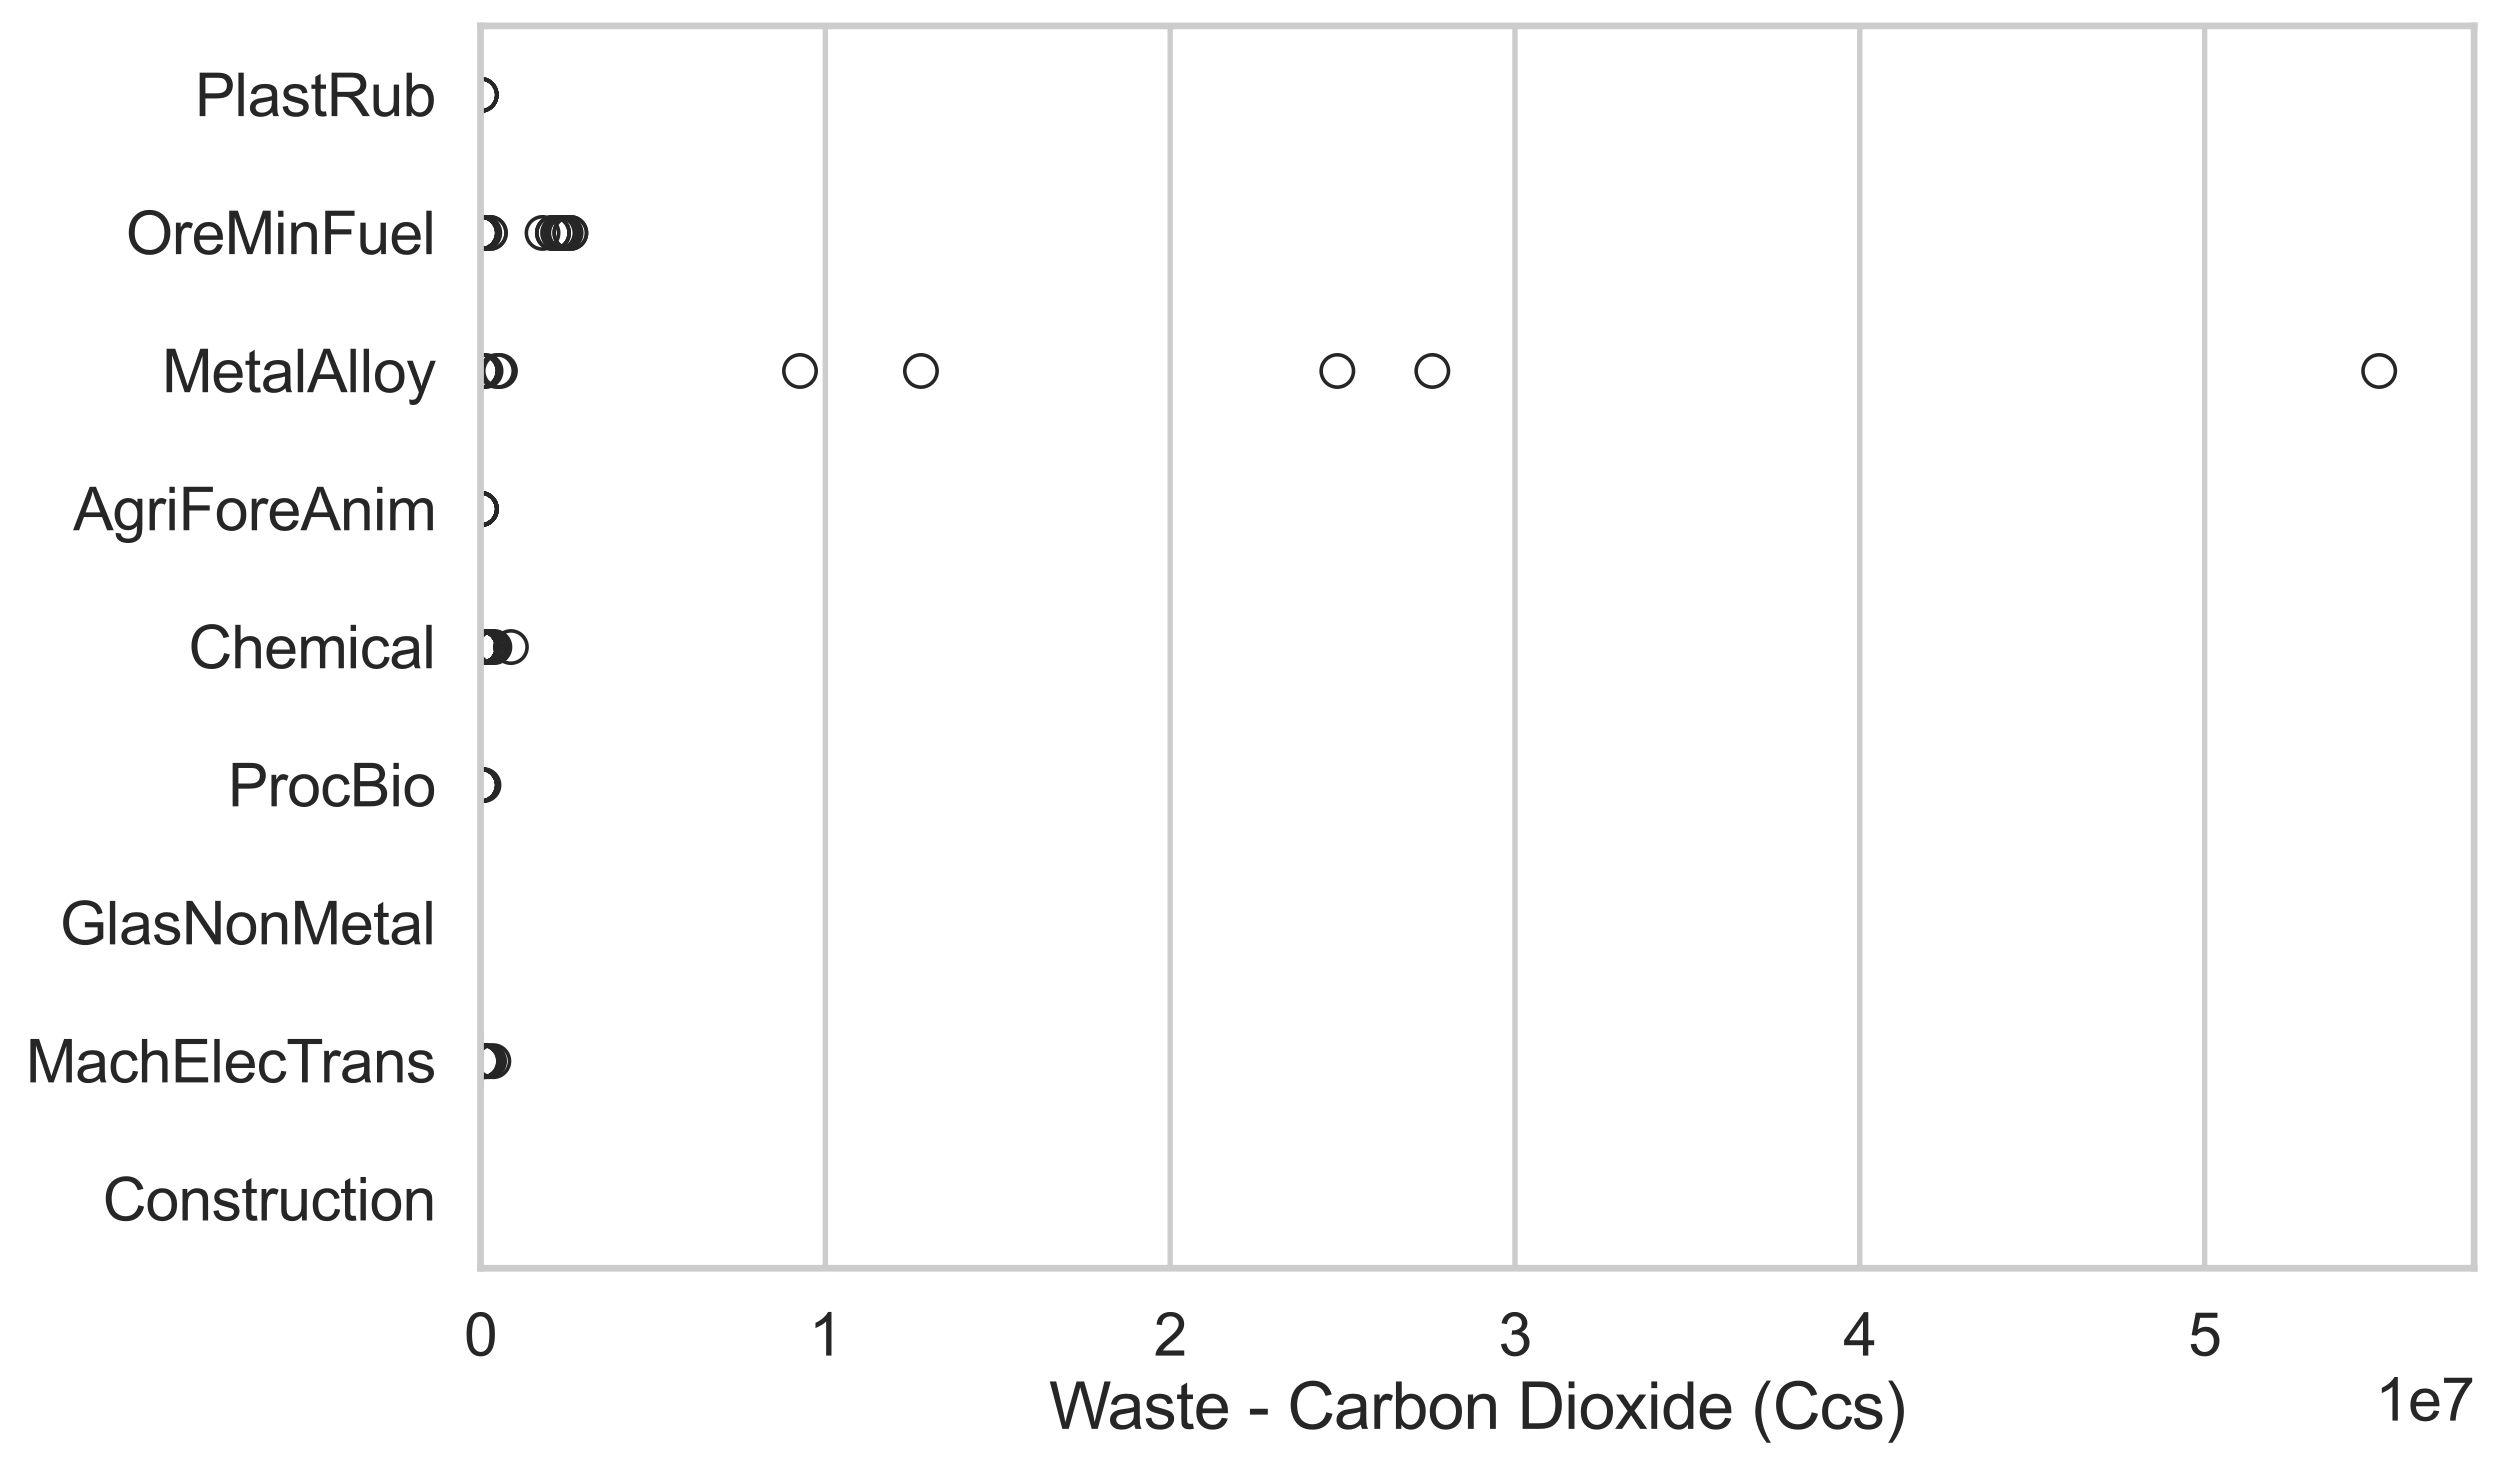 <?xml version="1.0" encoding="utf-8" standalone="no"?>
<!DOCTYPE svg PUBLIC "-//W3C//DTD SVG 1.1//EN"
  "http://www.w3.org/Graphics/SVG/1.1/DTD/svg11.dtd">
<svg xmlns:xlink="http://www.w3.org/1999/xlink" width="695.577pt" height="408.542pt" viewBox="0 0 695.577 408.542" xmlns="http://www.w3.org/2000/svg" version="1.1">
 <defs>
  <style type="text/css">*{stroke-linejoin: round; stroke-linecap: butt}</style>
 </defs>
 <g id="figure_1">
  <g id="patch_1">
   <path d="M 0 408.542 
L 695.577 408.542 
L 695.577 0 
L 0 0 
z
" style="fill: #ffffff"/>
  </g>
  <g id="axes_1">
   <g id="patch_2">
    <path d="M 133.697 352.86 
L 688.377 352.86 
L 688.377 7.2 
L 133.697 7.2 
z
" style="fill: #ffffff"/>
   </g>
   <g id="matplotlib.axis_1">
    <g id="xtick_1">
     <g id="line2d_1">
      <path d="M 133.697 352.86 
L 133.697 7.2 
" clip-path="url(#p0f9a8ec863)" style="fill: none; stroke: #cccccc; stroke-width: 1.5; stroke-linecap: round"/>
     </g>
     <g id="text_1">
      <!-- 0 -->
      <g style="fill: #262626" transform="translate(129.109 377.17) scale(0.165 -0.165)">
       <defs>
        <path id="ArialMT-30" d="M 266 2259 
Q 266 3072 433 3567 
Q 600 4063 929 4331 
Q 1259 4600 1759 4600 
Q 2128 4600 2406 4451 
Q 2684 4303 2865 4023 
Q 3047 3744 3150 3342 
Q 3253 2941 3253 2259 
Q 3253 1453 3087 958 
Q 2922 463 2592 192 
Q 2263 -78 1759 -78 
Q 1097 -78 719 397 
Q 266 969 266 2259 
z
M 844 2259 
Q 844 1131 1108 757 
Q 1372 384 1759 384 
Q 2147 384 2411 759 
Q 2675 1134 2675 2259 
Q 2675 3391 2411 3762 
Q 2147 4134 1753 4134 
Q 1366 4134 1134 3806 
Q 844 3388 844 2259 
z
" transform="scale(0.016)"/>
       </defs>
       <use xlink:href="#ArialMT-30"/>
      </g>
     </g>
    </g>
    <g id="xtick_2">
     <g id="line2d_2">
      <path d="M 229.637 352.86 
L 229.637 7.2 
" clip-path="url(#p0f9a8ec863)" style="fill: none; stroke: #cccccc; stroke-width: 1.5; stroke-linecap: round"/>
     </g>
     <g id="text_2">
      <!-- 1 -->
      <g style="fill: #262626" transform="translate(225.049 377.17) scale(0.165 -0.165)">
       <defs>
        <path id="ArialMT-31" d="M 2384 0 
L 1822 0 
L 1822 3584 
Q 1619 3391 1289 3197 
Q 959 3003 697 2906 
L 697 3450 
Q 1169 3672 1522 3987 
Q 1875 4303 2022 4600 
L 2384 4600 
L 2384 0 
z
" transform="scale(0.016)"/>
       </defs>
       <use xlink:href="#ArialMT-31"/>
      </g>
     </g>
    </g>
    <g id="xtick_3">
     <g id="line2d_3">
      <path d="M 325.577 352.86 
L 325.577 7.2 
" clip-path="url(#p0f9a8ec863)" style="fill: none; stroke: #cccccc; stroke-width: 1.5; stroke-linecap: round"/>
     </g>
     <g id="text_3">
      <!-- 2 -->
      <g style="fill: #262626" transform="translate(320.989 377.17) scale(0.165 -0.165)">
       <defs>
        <path id="ArialMT-32" d="M 3222 541 
L 3222 0 
L 194 0 
Q 188 203 259 391 
Q 375 700 629 1000 
Q 884 1300 1366 1694 
Q 2113 2306 2375 2664 
Q 2638 3022 2638 3341 
Q 2638 3675 2398 3904 
Q 2159 4134 1775 4134 
Q 1369 4134 1125 3890 
Q 881 3647 878 3216 
L 300 3275 
Q 359 3922 746 4261 
Q 1134 4600 1788 4600 
Q 2447 4600 2831 4234 
Q 3216 3869 3216 3328 
Q 3216 3053 3103 2787 
Q 2991 2522 2730 2228 
Q 2469 1934 1863 1422 
Q 1356 997 1212 845 
Q 1069 694 975 541 
L 3222 541 
z
" transform="scale(0.016)"/>
       </defs>
       <use xlink:href="#ArialMT-32"/>
      </g>
     </g>
    </g>
    <g id="xtick_4">
     <g id="line2d_4">
      <path d="M 421.517 352.86 
L 421.517 7.2 
" clip-path="url(#p0f9a8ec863)" style="fill: none; stroke: #cccccc; stroke-width: 1.5; stroke-linecap: round"/>
     </g>
     <g id="text_4">
      <!-- 3 -->
      <g style="fill: #262626" transform="translate(416.93 377.17) scale(0.165 -0.165)">
       <defs>
        <path id="ArialMT-33" d="M 269 1209 
L 831 1284 
Q 928 806 1161 595 
Q 1394 384 1728 384 
Q 2125 384 2398 659 
Q 2672 934 2672 1341 
Q 2672 1728 2419 1979 
Q 2166 2231 1775 2231 
Q 1616 2231 1378 2169 
L 1441 2663 
Q 1497 2656 1531 2656 
Q 1891 2656 2178 2843 
Q 2466 3031 2466 3422 
Q 2466 3731 2256 3934 
Q 2047 4138 1716 4138 
Q 1388 4138 1169 3931 
Q 950 3725 888 3313 
L 325 3413 
Q 428 3978 793 4289 
Q 1159 4600 1703 4600 
Q 2078 4600 2393 4439 
Q 2709 4278 2876 4000 
Q 3044 3722 3044 3409 
Q 3044 3113 2884 2869 
Q 2725 2625 2413 2481 
Q 2819 2388 3044 2092 
Q 3269 1797 3269 1353 
Q 3269 753 2831 336 
Q 2394 -81 1725 -81 
Q 1122 -81 723 278 
Q 325 638 269 1209 
z
" transform="scale(0.016)"/>
       </defs>
       <use xlink:href="#ArialMT-33"/>
      </g>
     </g>
    </g>
    <g id="xtick_5">
     <g id="line2d_5">
      <path d="M 517.458 352.86 
L 517.458 7.2 
" clip-path="url(#p0f9a8ec863)" style="fill: none; stroke: #cccccc; stroke-width: 1.5; stroke-linecap: round"/>
     </g>
     <g id="text_5">
      <!-- 4 -->
      <g style="fill: #262626" transform="translate(512.87 377.17) scale(0.165 -0.165)">
       <defs>
        <path id="ArialMT-34" d="M 2069 0 
L 2069 1097 
L 81 1097 
L 81 1613 
L 2172 4581 
L 2631 4581 
L 2631 1613 
L 3250 1613 
L 3250 1097 
L 2631 1097 
L 2631 0 
L 2069 0 
z
M 2069 1613 
L 2069 3678 
L 634 1613 
L 2069 1613 
z
" transform="scale(0.016)"/>
       </defs>
       <use xlink:href="#ArialMT-34"/>
      </g>
     </g>
    </g>
    <g id="xtick_6">
     <g id="line2d_6">
      <path d="M 613.398 352.86 
L 613.398 7.2 
" clip-path="url(#p0f9a8ec863)" style="fill: none; stroke: #cccccc; stroke-width: 1.5; stroke-linecap: round"/>
     </g>
     <g id="text_6">
      <!-- 5 -->
      <g style="fill: #262626" transform="translate(608.81 377.17) scale(0.165 -0.165)">
       <defs>
        <path id="ArialMT-35" d="M 266 1200 
L 856 1250 
Q 922 819 1161 601 
Q 1400 384 1738 384 
Q 2144 384 2425 690 
Q 2706 997 2706 1503 
Q 2706 1984 2436 2262 
Q 2166 2541 1728 2541 
Q 1456 2541 1237 2417 
Q 1019 2294 894 2097 
L 366 2166 
L 809 4519 
L 3088 4519 
L 3088 3981 
L 1259 3981 
L 1013 2750 
Q 1425 3038 1878 3038 
Q 2478 3038 2890 2622 
Q 3303 2206 3303 1553 
Q 3303 931 2941 478 
Q 2500 -78 1738 -78 
Q 1113 -78 717 272 
Q 322 622 266 1200 
z
" transform="scale(0.016)"/>
       </defs>
       <use xlink:href="#ArialMT-35"/>
      </g>
     </g>
    </g>
    <g id="text_7">
     <!-- Waste - Carbon Dioxide (Ccs) -->
     <g style="fill: #262626" transform="translate(291.849 397.553) scale(0.18 -0.18)">
      <defs>
       <path id="ArialMT-57" d="M 1294 0 
L 78 4581 
L 700 4581 
L 1397 1578 
Q 1509 1106 1591 641 
Q 1766 1375 1797 1488 
L 2669 4581 
L 3400 4581 
L 4056 2263 
Q 4303 1400 4413 641 
Q 4500 1075 4641 1638 
L 5359 4581 
L 5969 4581 
L 4713 0 
L 4128 0 
L 3163 3491 
Q 3041 3928 3019 4028 
Q 2947 3713 2884 3491 
L 1913 0 
L 1294 0 
z
" transform="scale(0.016)"/>
       <path id="ArialMT-61" d="M 2588 409 
Q 2275 144 1986 34 
Q 1697 -75 1366 -75 
Q 819 -75 525 192 
Q 231 459 231 875 
Q 231 1119 342 1320 
Q 453 1522 633 1644 
Q 813 1766 1038 1828 
Q 1203 1872 1538 1913 
Q 2219 1994 2541 2106 
Q 2544 2222 2544 2253 
Q 2544 2597 2384 2738 
Q 2169 2928 1744 2928 
Q 1347 2928 1158 2789 
Q 969 2650 878 2297 
L 328 2372 
Q 403 2725 575 2942 
Q 747 3159 1072 3276 
Q 1397 3394 1825 3394 
Q 2250 3394 2515 3294 
Q 2781 3194 2906 3042 
Q 3031 2891 3081 2659 
Q 3109 2516 3109 2141 
L 3109 1391 
Q 3109 606 3145 398 
Q 3181 191 3288 0 
L 2700 0 
Q 2613 175 2588 409 
z
M 2541 1666 
Q 2234 1541 1622 1453 
Q 1275 1403 1131 1340 
Q 988 1278 909 1158 
Q 831 1038 831 891 
Q 831 666 1001 516 
Q 1172 366 1500 366 
Q 1825 366 2078 508 
Q 2331 650 2450 897 
Q 2541 1088 2541 1459 
L 2541 1666 
z
" transform="scale(0.016)"/>
       <path id="ArialMT-73" d="M 197 991 
L 753 1078 
Q 800 744 1014 566 
Q 1228 388 1613 388 
Q 2000 388 2187 545 
Q 2375 703 2375 916 
Q 2375 1106 2209 1216 
Q 2094 1291 1634 1406 
Q 1016 1563 777 1677 
Q 538 1791 414 1992 
Q 291 2194 291 2438 
Q 291 2659 392 2848 
Q 494 3038 669 3163 
Q 800 3259 1026 3326 
Q 1253 3394 1513 3394 
Q 1903 3394 2198 3281 
Q 2494 3169 2634 2976 
Q 2775 2784 2828 2463 
L 2278 2388 
Q 2241 2644 2061 2787 
Q 1881 2931 1553 2931 
Q 1166 2931 1000 2803 
Q 834 2675 834 2503 
Q 834 2394 903 2306 
Q 972 2216 1119 2156 
Q 1203 2125 1616 2013 
Q 2213 1853 2448 1751 
Q 2684 1650 2818 1456 
Q 2953 1263 2953 975 
Q 2953 694 2789 445 
Q 2625 197 2315 61 
Q 2006 -75 1616 -75 
Q 969 -75 630 194 
Q 291 463 197 991 
z
" transform="scale(0.016)"/>
       <path id="ArialMT-74" d="M 1650 503 
L 1731 6 
Q 1494 -44 1306 -44 
Q 1000 -44 831 53 
Q 663 150 594 308 
Q 525 466 525 972 
L 525 2881 
L 113 2881 
L 113 3319 
L 525 3319 
L 525 4141 
L 1084 4478 
L 1084 3319 
L 1650 3319 
L 1650 2881 
L 1084 2881 
L 1084 941 
Q 1084 700 1114 631 
Q 1144 563 1211 522 
Q 1278 481 1403 481 
Q 1497 481 1650 503 
z
" transform="scale(0.016)"/>
       <path id="ArialMT-65" d="M 2694 1069 
L 3275 997 
Q 3138 488 2766 206 
Q 2394 -75 1816 -75 
Q 1088 -75 661 373 
Q 234 822 234 1631 
Q 234 2469 665 2931 
Q 1097 3394 1784 3394 
Q 2450 3394 2872 2941 
Q 3294 2488 3294 1666 
Q 3294 1616 3291 1516 
L 816 1516 
Q 847 969 1125 678 
Q 1403 388 1819 388 
Q 2128 388 2347 550 
Q 2566 713 2694 1069 
z
M 847 1978 
L 2700 1978 
Q 2663 2397 2488 2606 
Q 2219 2931 1791 2931 
Q 1403 2931 1139 2672 
Q 875 2413 847 1978 
z
" transform="scale(0.016)"/>
       <path id="ArialMT-20" transform="scale(0.016)"/>
       <path id="ArialMT-2d" d="M 203 1375 
L 203 1941 
L 1931 1941 
L 1931 1375 
L 203 1375 
z
" transform="scale(0.016)"/>
       <path id="ArialMT-43" d="M 3763 1606 
L 4369 1453 
Q 4178 706 3683 314 
Q 3188 -78 2472 -78 
Q 1731 -78 1267 223 
Q 803 525 561 1097 
Q 319 1669 319 2325 
Q 319 3041 592 3573 
Q 866 4106 1370 4382 
Q 1875 4659 2481 4659 
Q 3169 4659 3637 4309 
Q 4106 3959 4291 3325 
L 3694 3184 
Q 3534 3684 3231 3912 
Q 2928 4141 2469 4141 
Q 1941 4141 1586 3887 
Q 1231 3634 1087 3207 
Q 944 2781 944 2328 
Q 944 1744 1114 1308 
Q 1284 872 1643 656 
Q 2003 441 2422 441 
Q 2931 441 3284 734 
Q 3638 1028 3763 1606 
z
" transform="scale(0.016)"/>
       <path id="ArialMT-72" d="M 416 0 
L 416 3319 
L 922 3319 
L 922 2816 
Q 1116 3169 1280 3281 
Q 1444 3394 1641 3394 
Q 1925 3394 2219 3213 
L 2025 2691 
Q 1819 2813 1613 2813 
Q 1428 2813 1281 2702 
Q 1134 2591 1072 2394 
Q 978 2094 978 1738 
L 978 0 
L 416 0 
z
" transform="scale(0.016)"/>
       <path id="ArialMT-62" d="M 941 0 
L 419 0 
L 419 4581 
L 981 4581 
L 981 2947 
Q 1338 3394 1891 3394 
Q 2197 3394 2470 3270 
Q 2744 3147 2920 2923 
Q 3097 2700 3197 2384 
Q 3297 2069 3297 1709 
Q 3297 856 2875 390 
Q 2453 -75 1863 -75 
Q 1275 -75 941 416 
L 941 0 
z
M 934 1684 
Q 934 1088 1097 822 
Q 1363 388 1816 388 
Q 2184 388 2453 708 
Q 2722 1028 2722 1663 
Q 2722 2313 2464 2622 
Q 2206 2931 1841 2931 
Q 1472 2931 1203 2611 
Q 934 2291 934 1684 
z
" transform="scale(0.016)"/>
       <path id="ArialMT-6f" d="M 213 1659 
Q 213 2581 725 3025 
Q 1153 3394 1769 3394 
Q 2453 3394 2887 2945 
Q 3322 2497 3322 1706 
Q 3322 1066 3130 698 
Q 2938 331 2570 128 
Q 2203 -75 1769 -75 
Q 1072 -75 642 372 
Q 213 819 213 1659 
z
M 791 1659 
Q 791 1022 1069 705 
Q 1347 388 1769 388 
Q 2188 388 2466 706 
Q 2744 1025 2744 1678 
Q 2744 2294 2464 2611 
Q 2184 2928 1769 2928 
Q 1347 2928 1069 2612 
Q 791 2297 791 1659 
z
" transform="scale(0.016)"/>
       <path id="ArialMT-6e" d="M 422 0 
L 422 3319 
L 928 3319 
L 928 2847 
Q 1294 3394 1984 3394 
Q 2284 3394 2536 3286 
Q 2788 3178 2913 3003 
Q 3038 2828 3088 2588 
Q 3119 2431 3119 2041 
L 3119 0 
L 2556 0 
L 2556 2019 
Q 2556 2363 2490 2533 
Q 2425 2703 2258 2804 
Q 2091 2906 1866 2906 
Q 1506 2906 1245 2678 
Q 984 2450 984 1813 
L 984 0 
L 422 0 
z
" transform="scale(0.016)"/>
       <path id="ArialMT-44" d="M 494 0 
L 494 4581 
L 2072 4581 
Q 2606 4581 2888 4516 
Q 3281 4425 3559 4188 
Q 3922 3881 4101 3404 
Q 4281 2928 4281 2316 
Q 4281 1794 4159 1391 
Q 4038 988 3847 723 
Q 3656 459 3429 307 
Q 3203 156 2883 78 
Q 2563 0 2147 0 
L 494 0 
z
M 1100 541 
L 2078 541 
Q 2531 541 2789 625 
Q 3047 709 3200 863 
Q 3416 1078 3536 1442 
Q 3656 1806 3656 2325 
Q 3656 3044 3420 3430 
Q 3184 3816 2847 3947 
Q 2603 4041 2063 4041 
L 1100 4041 
L 1100 541 
z
" transform="scale(0.016)"/>
       <path id="ArialMT-69" d="M 425 3934 
L 425 4581 
L 988 4581 
L 988 3934 
L 425 3934 
z
M 425 0 
L 425 3319 
L 988 3319 
L 988 0 
L 425 0 
z
" transform="scale(0.016)"/>
       <path id="ArialMT-78" d="M 47 0 
L 1259 1725 
L 138 3319 
L 841 3319 
L 1350 2541 
Q 1494 2319 1581 2169 
Q 1719 2375 1834 2534 
L 2394 3319 
L 3066 3319 
L 1919 1756 
L 3153 0 
L 2463 0 
L 1781 1031 
L 1600 1309 
L 728 0 
L 47 0 
z
" transform="scale(0.016)"/>
       <path id="ArialMT-64" d="M 2575 0 
L 2575 419 
Q 2259 -75 1647 -75 
Q 1250 -75 917 144 
Q 584 363 401 755 
Q 219 1147 219 1656 
Q 219 2153 384 2558 
Q 550 2963 881 3178 
Q 1213 3394 1622 3394 
Q 1922 3394 2156 3267 
Q 2391 3141 2538 2938 
L 2538 4581 
L 3097 4581 
L 3097 0 
L 2575 0 
z
M 797 1656 
Q 797 1019 1065 703 
Q 1334 388 1700 388 
Q 2069 388 2326 689 
Q 2584 991 2584 1609 
Q 2584 2291 2321 2609 
Q 2059 2928 1675 2928 
Q 1300 2928 1048 2622 
Q 797 2316 797 1656 
z
" transform="scale(0.016)"/>
       <path id="ArialMT-28" d="M 1497 -1347 
Q 1031 -759 709 28 
Q 388 816 388 1659 
Q 388 2403 628 3084 
Q 909 3875 1497 4659 
L 1900 4659 
Q 1522 4009 1400 3731 
Q 1209 3300 1100 2831 
Q 966 2247 966 1656 
Q 966 153 1900 -1347 
L 1497 -1347 
z
" transform="scale(0.016)"/>
       <path id="ArialMT-63" d="M 2588 1216 
L 3141 1144 
Q 3050 572 2676 248 
Q 2303 -75 1759 -75 
Q 1078 -75 664 370 
Q 250 816 250 1647 
Q 250 2184 428 2587 
Q 606 2991 970 3192 
Q 1334 3394 1763 3394 
Q 2303 3394 2647 3120 
Q 2991 2847 3088 2344 
L 2541 2259 
Q 2463 2594 2264 2762 
Q 2066 2931 1784 2931 
Q 1359 2931 1093 2626 
Q 828 2322 828 1663 
Q 828 994 1084 691 
Q 1341 388 1753 388 
Q 2084 388 2306 591 
Q 2528 794 2588 1216 
z
" transform="scale(0.016)"/>
       <path id="ArialMT-29" d="M 791 -1347 
L 388 -1347 
Q 1322 153 1322 1656 
Q 1322 2244 1188 2822 
Q 1081 3291 891 3722 
Q 769 4003 388 4659 
L 791 4659 
Q 1378 3875 1659 3084 
Q 1900 2403 1900 1659 
Q 1900 816 1576 28 
Q 1253 -759 791 -1347 
z
" transform="scale(0.016)"/>
      </defs>
      <use xlink:href="#ArialMT-57"/>
      <use xlink:href="#ArialMT-61" transform="translate(90.635 0)"/>
      <use xlink:href="#ArialMT-73" transform="translate(146.25 0)"/>
      <use xlink:href="#ArialMT-74" transform="translate(196.25 0)"/>
      <use xlink:href="#ArialMT-65" transform="translate(224.033 0)"/>
      <use xlink:href="#ArialMT-20" transform="translate(279.648 0)"/>
      <use xlink:href="#ArialMT-2d" transform="translate(307.432 0)"/>
      <use xlink:href="#ArialMT-20" transform="translate(340.732 0)"/>
      <use xlink:href="#ArialMT-43" transform="translate(368.516 0)"/>
      <use xlink:href="#ArialMT-61" transform="translate(440.732 0)"/>
      <use xlink:href="#ArialMT-72" transform="translate(496.348 0)"/>
      <use xlink:href="#ArialMT-62" transform="translate(529.648 0)"/>
      <use xlink:href="#ArialMT-6f" transform="translate(585.264 0)"/>
      <use xlink:href="#ArialMT-6e" transform="translate(640.879 0)"/>
      <use xlink:href="#ArialMT-20" transform="translate(696.494 0)"/>
      <use xlink:href="#ArialMT-44" transform="translate(724.277 0)"/>
      <use xlink:href="#ArialMT-69" transform="translate(796.494 0)"/>
      <use xlink:href="#ArialMT-6f" transform="translate(818.711 0)"/>
      <use xlink:href="#ArialMT-78" transform="translate(874.326 0)"/>
      <use xlink:href="#ArialMT-69" transform="translate(924.326 0)"/>
      <use xlink:href="#ArialMT-64" transform="translate(946.543 0)"/>
      <use xlink:href="#ArialMT-65" transform="translate(1002.158 0)"/>
      <use xlink:href="#ArialMT-20" transform="translate(1057.773 0)"/>
      <use xlink:href="#ArialMT-28" transform="translate(1085.557 0)"/>
      <use xlink:href="#ArialMT-43" transform="translate(1118.857 0)"/>
      <use xlink:href="#ArialMT-63" transform="translate(1191.074 0)"/>
      <use xlink:href="#ArialMT-73" transform="translate(1241.074 0)"/>
      <use xlink:href="#ArialMT-29" transform="translate(1291.074 0)"/>
     </g>
    </g>
    <g id="text_8">
     <!-- 1e7 -->
     <g style="fill: #262626" transform="translate(660.85 395.26) scale(0.165 -0.165)">
      <defs>
       <path id="ArialMT-37" d="M 303 3981 
L 303 4522 
L 3269 4522 
L 3269 4084 
Q 2831 3619 2401 2847 
Q 1972 2075 1738 1259 
Q 1569 684 1522 0 
L 944 0 
Q 953 541 1156 1306 
Q 1359 2072 1739 2783 
Q 2119 3494 2547 3981 
L 303 3981 
z
" transform="scale(0.016)"/>
      </defs>
      <use xlink:href="#ArialMT-31"/>
      <use xlink:href="#ArialMT-65" transform="translate(55.615 0)"/>
      <use xlink:href="#ArialMT-37" transform="translate(111.23 0)"/>
     </g>
    </g>
   </g>
   <g id="matplotlib.axis_2">
    <g id="ytick_1">
     <g id="text_9">
      <!-- PlastRub -->
      <g style="fill: #262626" transform="translate(54.248 32.309) scale(0.165 -0.165)">
       <defs>
        <path id="ArialMT-50" d="M 494 0 
L 494 4581 
L 2222 4581 
Q 2678 4581 2919 4538 
Q 3256 4481 3484 4323 
Q 3713 4166 3852 3881 
Q 3991 3597 3991 3256 
Q 3991 2672 3619 2267 
Q 3247 1863 2275 1863 
L 1100 1863 
L 1100 0 
L 494 0 
z
M 1100 2403 
L 2284 2403 
Q 2872 2403 3119 2622 
Q 3366 2841 3366 3238 
Q 3366 3525 3220 3729 
Q 3075 3934 2838 4000 
Q 2684 4041 2272 4041 
L 1100 4041 
L 1100 2403 
z
" transform="scale(0.016)"/>
        <path id="ArialMT-6c" d="M 409 0 
L 409 4581 
L 972 4581 
L 972 0 
L 409 0 
z
" transform="scale(0.016)"/>
        <path id="ArialMT-52" d="M 503 0 
L 503 4581 
L 2534 4581 
Q 3147 4581 3465 4457 
Q 3784 4334 3975 4021 
Q 4166 3709 4166 3331 
Q 4166 2844 3850 2509 
Q 3534 2175 2875 2084 
Q 3116 1969 3241 1856 
Q 3506 1613 3744 1247 
L 4541 0 
L 3778 0 
L 3172 953 
Q 2906 1366 2734 1584 
Q 2563 1803 2427 1890 
Q 2291 1978 2150 2013 
Q 2047 2034 1813 2034 
L 1109 2034 
L 1109 0 
L 503 0 
z
M 1109 2559 
L 2413 2559 
Q 2828 2559 3062 2645 
Q 3297 2731 3419 2920 
Q 3541 3109 3541 3331 
Q 3541 3656 3305 3865 
Q 3069 4075 2559 4075 
L 1109 4075 
L 1109 2559 
z
" transform="scale(0.016)"/>
        <path id="ArialMT-75" d="M 2597 0 
L 2597 488 
Q 2209 -75 1544 -75 
Q 1250 -75 995 37 
Q 741 150 617 320 
Q 494 491 444 738 
Q 409 903 409 1263 
L 409 3319 
L 972 3319 
L 972 1478 
Q 972 1038 1006 884 
Q 1059 663 1231 536 
Q 1403 409 1656 409 
Q 1909 409 2131 539 
Q 2353 669 2445 892 
Q 2538 1116 2538 1541 
L 2538 3319 
L 3100 3319 
L 3100 0 
L 2597 0 
z
" transform="scale(0.016)"/>
       </defs>
       <use xlink:href="#ArialMT-50"/>
       <use xlink:href="#ArialMT-6c" transform="translate(66.699 0)"/>
       <use xlink:href="#ArialMT-61" transform="translate(88.916 0)"/>
       <use xlink:href="#ArialMT-73" transform="translate(144.531 0)"/>
       <use xlink:href="#ArialMT-74" transform="translate(194.531 0)"/>
       <use xlink:href="#ArialMT-52" transform="translate(222.314 0)"/>
       <use xlink:href="#ArialMT-75" transform="translate(294.531 0)"/>
       <use xlink:href="#ArialMT-62" transform="translate(350.146 0)"/>
      </g>
     </g>
    </g>
    <g id="ytick_2">
     <g id="text_10">
      <!-- OreMinFuel -->
      <g style="fill: #262626" transform="translate(35.013 70.715) scale(0.165 -0.165)">
       <defs>
        <path id="ArialMT-4f" d="M 309 2231 
Q 309 3372 921 4017 
Q 1534 4663 2503 4663 
Q 3138 4663 3647 4359 
Q 4156 4056 4423 3514 
Q 4691 2972 4691 2284 
Q 4691 1588 4409 1038 
Q 4128 488 3612 205 
Q 3097 -78 2500 -78 
Q 1853 -78 1343 234 
Q 834 547 571 1087 
Q 309 1628 309 2231 
z
M 934 2222 
Q 934 1394 1379 917 
Q 1825 441 2497 441 
Q 3181 441 3623 922 
Q 4066 1403 4066 2288 
Q 4066 2847 3877 3264 
Q 3688 3681 3323 3911 
Q 2959 4141 2506 4141 
Q 1863 4141 1398 3698 
Q 934 3256 934 2222 
z
" transform="scale(0.016)"/>
        <path id="ArialMT-4d" d="M 475 0 
L 475 4581 
L 1388 4581 
L 2472 1338 
Q 2622 884 2691 659 
Q 2769 909 2934 1394 
L 4031 4581 
L 4847 4581 
L 4847 0 
L 4263 0 
L 4263 3834 
L 2931 0 
L 2384 0 
L 1059 3900 
L 1059 0 
L 475 0 
z
" transform="scale(0.016)"/>
        <path id="ArialMT-46" d="M 525 0 
L 525 4581 
L 3616 4581 
L 3616 4041 
L 1131 4041 
L 1131 2622 
L 3281 2622 
L 3281 2081 
L 1131 2081 
L 1131 0 
L 525 0 
z
" transform="scale(0.016)"/>
       </defs>
       <use xlink:href="#ArialMT-4f"/>
       <use xlink:href="#ArialMT-72" transform="translate(77.783 0)"/>
       <use xlink:href="#ArialMT-65" transform="translate(111.084 0)"/>
       <use xlink:href="#ArialMT-4d" transform="translate(166.699 0)"/>
       <use xlink:href="#ArialMT-69" transform="translate(250 0)"/>
       <use xlink:href="#ArialMT-6e" transform="translate(272.217 0)"/>
       <use xlink:href="#ArialMT-46" transform="translate(327.832 0)"/>
       <use xlink:href="#ArialMT-75" transform="translate(388.916 0)"/>
       <use xlink:href="#ArialMT-65" transform="translate(444.531 0)"/>
       <use xlink:href="#ArialMT-6c" transform="translate(500.146 0)"/>
      </g>
     </g>
    </g>
    <g id="ytick_3">
     <g id="text_11">
      <!-- MetalAlloy -->
      <g style="fill: #262626" transform="translate(45.088 109.122) scale(0.165 -0.165)">
       <defs>
        <path id="ArialMT-41" d="M -9 0 
L 1750 4581 
L 2403 4581 
L 4278 0 
L 3588 0 
L 3053 1388 
L 1138 1388 
L 634 0 
L -9 0 
z
M 1313 1881 
L 2866 1881 
L 2388 3150 
Q 2169 3728 2063 4100 
Q 1975 3659 1816 3225 
L 1313 1881 
z
" transform="scale(0.016)"/>
        <path id="ArialMT-79" d="M 397 -1278 
L 334 -750 
Q 519 -800 656 -800 
Q 844 -800 956 -737 
Q 1069 -675 1141 -563 
Q 1194 -478 1313 -144 
Q 1328 -97 1363 -6 
L 103 3319 
L 709 3319 
L 1400 1397 
Q 1534 1031 1641 628 
Q 1738 1016 1872 1384 
L 2581 3319 
L 3144 3319 
L 1881 -56 
Q 1678 -603 1566 -809 
Q 1416 -1088 1222 -1217 
Q 1028 -1347 759 -1347 
Q 597 -1347 397 -1278 
z
" transform="scale(0.016)"/>
       </defs>
       <use xlink:href="#ArialMT-4d"/>
       <use xlink:href="#ArialMT-65" transform="translate(83.301 0)"/>
       <use xlink:href="#ArialMT-74" transform="translate(138.916 0)"/>
       <use xlink:href="#ArialMT-61" transform="translate(166.699 0)"/>
       <use xlink:href="#ArialMT-6c" transform="translate(222.314 0)"/>
       <use xlink:href="#ArialMT-41" transform="translate(244.531 0)"/>
       <use xlink:href="#ArialMT-6c" transform="translate(311.23 0)"/>
       <use xlink:href="#ArialMT-6c" transform="translate(333.447 0)"/>
       <use xlink:href="#ArialMT-6f" transform="translate(355.664 0)"/>
       <use xlink:href="#ArialMT-79" transform="translate(411.279 0)"/>
      </g>
     </g>
    </g>
    <g id="ytick_4">
     <g id="text_12">
      <!-- AgriForeAnim -->
      <g style="fill: #262626" transform="translate(20.341 147.529) scale(0.165 -0.165)">
       <defs>
        <path id="ArialMT-67" d="M 319 -275 
L 866 -356 
Q 900 -609 1056 -725 
Q 1266 -881 1628 -881 
Q 2019 -881 2231 -725 
Q 2444 -569 2519 -288 
Q 2563 -116 2559 434 
Q 2191 0 1641 0 
Q 956 0 581 494 
Q 206 988 206 1678 
Q 206 2153 378 2554 
Q 550 2956 876 3175 
Q 1203 3394 1644 3394 
Q 2231 3394 2613 2919 
L 2613 3319 
L 3131 3319 
L 3131 450 
Q 3131 -325 2973 -648 
Q 2816 -972 2473 -1159 
Q 2131 -1347 1631 -1347 
Q 1038 -1347 672 -1080 
Q 306 -813 319 -275 
z
M 784 1719 
Q 784 1066 1043 766 
Q 1303 466 1694 466 
Q 2081 466 2343 764 
Q 2606 1063 2606 1700 
Q 2606 2309 2336 2618 
Q 2066 2928 1684 2928 
Q 1309 2928 1046 2623 
Q 784 2319 784 1719 
z
" transform="scale(0.016)"/>
        <path id="ArialMT-6d" d="M 422 0 
L 422 3319 
L 925 3319 
L 925 2853 
Q 1081 3097 1340 3245 
Q 1600 3394 1931 3394 
Q 2300 3394 2536 3241 
Q 2772 3088 2869 2813 
Q 3263 3394 3894 3394 
Q 4388 3394 4653 3120 
Q 4919 2847 4919 2278 
L 4919 0 
L 4359 0 
L 4359 2091 
Q 4359 2428 4304 2576 
Q 4250 2725 4106 2815 
Q 3963 2906 3769 2906 
Q 3419 2906 3187 2673 
Q 2956 2441 2956 1928 
L 2956 0 
L 2394 0 
L 2394 2156 
Q 2394 2531 2256 2718 
Q 2119 2906 1806 2906 
Q 1569 2906 1367 2781 
Q 1166 2656 1075 2415 
Q 984 2175 984 1722 
L 984 0 
L 422 0 
z
" transform="scale(0.016)"/>
       </defs>
       <use xlink:href="#ArialMT-41"/>
       <use xlink:href="#ArialMT-67" transform="translate(66.699 0)"/>
       <use xlink:href="#ArialMT-72" transform="translate(122.314 0)"/>
       <use xlink:href="#ArialMT-69" transform="translate(155.615 0)"/>
       <use xlink:href="#ArialMT-46" transform="translate(177.832 0)"/>
       <use xlink:href="#ArialMT-6f" transform="translate(238.916 0)"/>
       <use xlink:href="#ArialMT-72" transform="translate(294.531 0)"/>
       <use xlink:href="#ArialMT-65" transform="translate(327.832 0)"/>
       <use xlink:href="#ArialMT-41" transform="translate(383.447 0)"/>
       <use xlink:href="#ArialMT-6e" transform="translate(450.146 0)"/>
       <use xlink:href="#ArialMT-69" transform="translate(505.762 0)"/>
       <use xlink:href="#ArialMT-6d" transform="translate(527.979 0)"/>
      </g>
     </g>
    </g>
    <g id="ytick_5">
     <g id="text_13">
      <!-- Chemical -->
      <g style="fill: #262626" transform="translate(52.428 185.935) scale(0.165 -0.165)">
       <defs>
        <path id="ArialMT-68" d="M 422 0 
L 422 4581 
L 984 4581 
L 984 2938 
Q 1378 3394 1978 3394 
Q 2347 3394 2619 3248 
Q 2891 3103 3008 2847 
Q 3125 2591 3125 2103 
L 3125 0 
L 2563 0 
L 2563 2103 
Q 2563 2525 2380 2717 
Q 2197 2909 1863 2909 
Q 1613 2909 1392 2779 
Q 1172 2650 1078 2428 
Q 984 2206 984 1816 
L 984 0 
L 422 0 
z
" transform="scale(0.016)"/>
       </defs>
       <use xlink:href="#ArialMT-43"/>
       <use xlink:href="#ArialMT-68" transform="translate(72.217 0)"/>
       <use xlink:href="#ArialMT-65" transform="translate(127.832 0)"/>
       <use xlink:href="#ArialMT-6d" transform="translate(183.447 0)"/>
       <use xlink:href="#ArialMT-69" transform="translate(266.748 0)"/>
       <use xlink:href="#ArialMT-63" transform="translate(288.965 0)"/>
       <use xlink:href="#ArialMT-61" transform="translate(338.965 0)"/>
       <use xlink:href="#ArialMT-6c" transform="translate(394.58 0)"/>
      </g>
     </g>
    </g>
    <g id="ytick_6">
     <g id="text_14">
      <!-- ProcBio -->
      <g style="fill: #262626" transform="translate(63.424 224.342) scale(0.165 -0.165)">
       <defs>
        <path id="ArialMT-42" d="M 469 0 
L 469 4581 
L 2188 4581 
Q 2713 4581 3030 4442 
Q 3347 4303 3526 4014 
Q 3706 3725 3706 3409 
Q 3706 3116 3547 2856 
Q 3388 2597 3066 2438 
Q 3481 2316 3704 2022 
Q 3928 1728 3928 1328 
Q 3928 1006 3792 729 
Q 3656 453 3456 303 
Q 3256 153 2954 76 
Q 2653 0 2216 0 
L 469 0 
z
M 1075 2656 
L 2066 2656 
Q 2469 2656 2644 2709 
Q 2875 2778 2992 2937 
Q 3109 3097 3109 3338 
Q 3109 3566 3000 3739 
Q 2891 3913 2687 3977 
Q 2484 4041 1991 4041 
L 1075 4041 
L 1075 2656 
z
M 1075 541 
L 2216 541 
Q 2509 541 2628 563 
Q 2838 600 2978 687 
Q 3119 775 3209 942 
Q 3300 1109 3300 1328 
Q 3300 1584 3169 1773 
Q 3038 1963 2805 2039 
Q 2572 2116 2134 2116 
L 1075 2116 
L 1075 541 
z
" transform="scale(0.016)"/>
       </defs>
       <use xlink:href="#ArialMT-50"/>
       <use xlink:href="#ArialMT-72" transform="translate(66.699 0)"/>
       <use xlink:href="#ArialMT-6f" transform="translate(100 0)"/>
       <use xlink:href="#ArialMT-63" transform="translate(155.615 0)"/>
       <use xlink:href="#ArialMT-42" transform="translate(205.615 0)"/>
       <use xlink:href="#ArialMT-69" transform="translate(272.314 0)"/>
       <use xlink:href="#ArialMT-6f" transform="translate(294.531 0)"/>
      </g>
     </g>
    </g>
    <g id="ytick_7">
     <g id="text_15">
      <!-- GlasNonMetal -->
      <g style="fill: #262626" transform="translate(16.659 262.749) scale(0.165 -0.165)">
       <defs>
        <path id="ArialMT-47" d="M 2638 1797 
L 2638 2334 
L 4578 2338 
L 4578 638 
Q 4131 281 3656 101 
Q 3181 -78 2681 -78 
Q 2006 -78 1454 211 
Q 903 500 622 1047 
Q 341 1594 341 2269 
Q 341 2938 620 3517 
Q 900 4097 1425 4378 
Q 1950 4659 2634 4659 
Q 3131 4659 3532 4498 
Q 3934 4338 4162 4050 
Q 4391 3763 4509 3300 
L 3963 3150 
Q 3859 3500 3706 3700 
Q 3553 3900 3268 4020 
Q 2984 4141 2638 4141 
Q 2222 4141 1919 4014 
Q 1616 3888 1430 3681 
Q 1244 3475 1141 3228 
Q 966 2803 966 2306 
Q 966 1694 1177 1281 
Q 1388 869 1791 669 
Q 2194 469 2647 469 
Q 3041 469 3416 620 
Q 3791 772 3984 944 
L 3984 1797 
L 2638 1797 
z
" transform="scale(0.016)"/>
        <path id="ArialMT-4e" d="M 488 0 
L 488 4581 
L 1109 4581 
L 3516 984 
L 3516 4581 
L 4097 4581 
L 4097 0 
L 3475 0 
L 1069 3600 
L 1069 0 
L 488 0 
z
" transform="scale(0.016)"/>
       </defs>
       <use xlink:href="#ArialMT-47"/>
       <use xlink:href="#ArialMT-6c" transform="translate(77.783 0)"/>
       <use xlink:href="#ArialMT-61" transform="translate(100 0)"/>
       <use xlink:href="#ArialMT-73" transform="translate(155.615 0)"/>
       <use xlink:href="#ArialMT-4e" transform="translate(205.615 0)"/>
       <use xlink:href="#ArialMT-6f" transform="translate(277.832 0)"/>
       <use xlink:href="#ArialMT-6e" transform="translate(333.447 0)"/>
       <use xlink:href="#ArialMT-4d" transform="translate(389.062 0)"/>
       <use xlink:href="#ArialMT-65" transform="translate(472.363 0)"/>
       <use xlink:href="#ArialMT-74" transform="translate(527.979 0)"/>
       <use xlink:href="#ArialMT-61" transform="translate(555.762 0)"/>
       <use xlink:href="#ArialMT-6c" transform="translate(611.377 0)"/>
      </g>
     </g>
    </g>
    <g id="ytick_8">
     <g id="text_16">
      <!-- MachElecTrans -->
      <g style="fill: #262626" transform="translate(7.2 301.155) scale(0.165 -0.165)">
       <defs>
        <path id="ArialMT-45" d="M 506 0 
L 506 4581 
L 3819 4581 
L 3819 4041 
L 1113 4041 
L 1113 2638 
L 3647 2638 
L 3647 2100 
L 1113 2100 
L 1113 541 
L 3925 541 
L 3925 0 
L 506 0 
z
" transform="scale(0.016)"/>
        <path id="ArialMT-54" d="M 1659 0 
L 1659 4041 
L 150 4041 
L 150 4581 
L 3781 4581 
L 3781 4041 
L 2266 4041 
L 2266 0 
L 1659 0 
z
" transform="scale(0.016)"/>
       </defs>
       <use xlink:href="#ArialMT-4d"/>
       <use xlink:href="#ArialMT-61" transform="translate(83.301 0)"/>
       <use xlink:href="#ArialMT-63" transform="translate(138.916 0)"/>
       <use xlink:href="#ArialMT-68" transform="translate(188.916 0)"/>
       <use xlink:href="#ArialMT-45" transform="translate(244.531 0)"/>
       <use xlink:href="#ArialMT-6c" transform="translate(311.23 0)"/>
       <use xlink:href="#ArialMT-65" transform="translate(333.447 0)"/>
       <use xlink:href="#ArialMT-63" transform="translate(389.062 0)"/>
       <use xlink:href="#ArialMT-54" transform="translate(439.062 0)"/>
       <use xlink:href="#ArialMT-72" transform="translate(496.396 0)"/>
       <use xlink:href="#ArialMT-61" transform="translate(529.697 0)"/>
       <use xlink:href="#ArialMT-6e" transform="translate(585.312 0)"/>
       <use xlink:href="#ArialMT-73" transform="translate(640.928 0)"/>
      </g>
     </g>
    </g>
    <g id="ytick_9">
     <g id="text_17">
      <!-- Construction -->
      <g style="fill: #262626" transform="translate(28.575 339.562) scale(0.165 -0.165)">
       <use xlink:href="#ArialMT-43"/>
       <use xlink:href="#ArialMT-6f" transform="translate(72.217 0)"/>
       <use xlink:href="#ArialMT-6e" transform="translate(127.832 0)"/>
       <use xlink:href="#ArialMT-73" transform="translate(183.447 0)"/>
       <use xlink:href="#ArialMT-74" transform="translate(233.447 0)"/>
       <use xlink:href="#ArialMT-72" transform="translate(261.23 0)"/>
       <use xlink:href="#ArialMT-75" transform="translate(294.531 0)"/>
       <use xlink:href="#ArialMT-63" transform="translate(350.146 0)"/>
       <use xlink:href="#ArialMT-74" transform="translate(400.146 0)"/>
       <use xlink:href="#ArialMT-69" transform="translate(427.93 0)"/>
       <use xlink:href="#ArialMT-6f" transform="translate(450.146 0)"/>
       <use xlink:href="#ArialMT-6e" transform="translate(505.762 0)"/>
      </g>
     </g>
    </g>
   </g>
   <g id="patch_3">
    <path d="M 133.699 11.041 
L 133.699 41.766 
L 133.702 41.766 
L 133.702 11.041 
L 133.699 11.041 
z
" clip-path="url(#p0f9a8ec863)" style="fill: #ca74db; stroke: #262626; stroke-linejoin: miter"/>
   </g>
   <g id="line2d_7">
    <path d="M 133.699 26.403 
L 133.697 26.403 
" clip-path="url(#p0f9a8ec863)" style="fill: none; stroke: #262626"/>
   </g>
   <g id="line2d_8">
    <path d="M 133.702 26.403 
L 133.706 26.403 
" clip-path="url(#p0f9a8ec863)" style="fill: none; stroke: #262626"/>
   </g>
   <g id="line2d_9">
    <path d="M 133.697 18.722 
L 133.697 34.085 
" clip-path="url(#p0f9a8ec863)" style="fill: none; stroke: #262626; stroke-linecap: round"/>
   </g>
   <g id="line2d_10">
    <path d="M 133.706 18.722 
L 133.706 34.085 
" clip-path="url(#p0f9a8ec863)" style="fill: none; stroke: #262626; stroke-linecap: round"/>
   </g>
   <g id="line2d_11">
    <defs>
     <path id="m0382e3102c" d="M 0 4.5 
C 1.193 4.5 2.338 4.026 3.182 3.182 
C 4.026 2.338 4.5 1.193 4.5 0 
C 4.5 -1.193 4.026 -2.338 3.182 -3.182 
C 2.338 -4.026 1.193 -4.5 0 -4.5 
C -1.193 -4.5 -2.338 -4.026 -3.182 -3.182 
C -4.026 -2.338 -4.5 -1.193 -4.5 0 
C -4.5 1.193 -4.026 2.338 -3.182 3.182 
C -2.338 4.026 -1.193 4.5 0 4.5 
z
" style="stroke: #262626"/>
    </defs>
    <g clip-path="url(#p0f9a8ec863)">
     <use xlink:href="#m0382e3102c" x="133.712" y="26.403" style="fill-opacity: 0; stroke: #262626"/>
     <use xlink:href="#m0382e3102c" x="133.716" y="26.403" style="fill-opacity: 0; stroke: #262626"/>
     <use xlink:href="#m0382e3102c" x="133.717" y="26.403" style="fill-opacity: 0; stroke: #262626"/>
     <use xlink:href="#m0382e3102c" x="133.716" y="26.403" style="fill-opacity: 0; stroke: #262626"/>
     <use xlink:href="#m0382e3102c" x="133.71" y="26.403" style="fill-opacity: 0; stroke: #262626"/>
     <use xlink:href="#m0382e3102c" x="133.722" y="26.403" style="fill-opacity: 0; stroke: #262626"/>
     <use xlink:href="#m0382e3102c" x="133.71" y="26.403" style="fill-opacity: 0; stroke: #262626"/>
     <use xlink:href="#m0382e3102c" x="133.716" y="26.403" style="fill-opacity: 0; stroke: #262626"/>
    </g>
   </g>
   <g id="patch_4">
    <path d="M 133.697 49.447 
L 133.697 80.173 
L 133.702 80.173 
L 133.702 49.447 
L 133.697 49.447 
z
" clip-path="url(#p0f9a8ec863)" style="fill: #5ca236; stroke: #262626; stroke-linejoin: miter"/>
   </g>
   <g id="line2d_12">
    <path d="M 133.697 64.81 
L 133.697 64.81 
" clip-path="url(#p0f9a8ec863)" style="fill: none; stroke: #262626"/>
   </g>
   <g id="line2d_13">
    <path d="M 133.702 64.81 
L 133.705 64.81 
" clip-path="url(#p0f9a8ec863)" style="fill: none; stroke: #262626"/>
   </g>
   <g id="line2d_14">
    <path d="M 133.697 57.129 
L 133.697 72.491 
" clip-path="url(#p0f9a8ec863)" style="fill: none; stroke: #262626; stroke-linecap: round"/>
   </g>
   <g id="line2d_15">
    <path d="M 133.705 57.129 
L 133.705 72.491 
" clip-path="url(#p0f9a8ec863)" style="fill: none; stroke: #262626; stroke-linecap: round"/>
   </g>
   <g id="line2d_16">
    <g clip-path="url(#p0f9a8ec863)">
     <use xlink:href="#m0382e3102c" x="157.368" y="64.81" style="fill-opacity: 0; stroke: #262626"/>
     <use xlink:href="#m0382e3102c" x="153.837" y="64.81" style="fill-opacity: 0; stroke: #262626"/>
     <use xlink:href="#m0382e3102c" x="133.774" y="64.81" style="fill-opacity: 0; stroke: #262626"/>
     <use xlink:href="#m0382e3102c" x="158.69" y="64.81" style="fill-opacity: 0; stroke: #262626"/>
     <use xlink:href="#m0382e3102c" x="133.771" y="64.81" style="fill-opacity: 0; stroke: #262626"/>
     <use xlink:href="#m0382e3102c" x="133.709" y="64.81" style="fill-opacity: 0; stroke: #262626"/>
     <use xlink:href="#m0382e3102c" x="153.847" y="64.81" style="fill-opacity: 0; stroke: #262626"/>
     <use xlink:href="#m0382e3102c" x="133.726" y="64.81" style="fill-opacity: 0; stroke: #262626"/>
     <use xlink:href="#m0382e3102c" x="133.717" y="64.81" style="fill-opacity: 0; stroke: #262626"/>
     <use xlink:href="#m0382e3102c" x="133.824" y="64.81" style="fill-opacity: 0; stroke: #262626"/>
     <use xlink:href="#m0382e3102c" x="133.85" y="64.81" style="fill-opacity: 0; stroke: #262626"/>
     <use xlink:href="#m0382e3102c" x="156.702" y="64.81" style="fill-opacity: 0; stroke: #262626"/>
     <use xlink:href="#m0382e3102c" x="153.88" y="64.81" style="fill-opacity: 0; stroke: #262626"/>
     <use xlink:href="#m0382e3102c" x="156.702" y="64.81" style="fill-opacity: 0; stroke: #262626"/>
     <use xlink:href="#m0382e3102c" x="156.837" y="64.81" style="fill-opacity: 0; stroke: #262626"/>
     <use xlink:href="#m0382e3102c" x="133.766" y="64.81" style="fill-opacity: 0; stroke: #262626"/>
     <use xlink:href="#m0382e3102c" x="136.252" y="64.81" style="fill-opacity: 0; stroke: #262626"/>
     <use xlink:href="#m0382e3102c" x="136.34" y="64.81" style="fill-opacity: 0; stroke: #262626"/>
     <use xlink:href="#m0382e3102c" x="133.781" y="64.81" style="fill-opacity: 0; stroke: #262626"/>
     <use xlink:href="#m0382e3102c" x="133.715" y="64.81" style="fill-opacity: 0; stroke: #262626"/>
     <use xlink:href="#m0382e3102c" x="133.774" y="64.81" style="fill-opacity: 0; stroke: #262626"/>
     <use xlink:href="#m0382e3102c" x="134.74" y="64.81" style="fill-opacity: 0; stroke: #262626"/>
     <use xlink:href="#m0382e3102c" x="133.85" y="64.81" style="fill-opacity: 0; stroke: #262626"/>
     <use xlink:href="#m0382e3102c" x="133.85" y="64.81" style="fill-opacity: 0; stroke: #262626"/>
     <use xlink:href="#m0382e3102c" x="133.781" y="64.81" style="fill-opacity: 0; stroke: #262626"/>
     <use xlink:href="#m0382e3102c" x="150.949" y="64.81" style="fill-opacity: 0; stroke: #262626"/>
     <use xlink:href="#m0382e3102c" x="133.826" y="64.81" style="fill-opacity: 0; stroke: #262626"/>
     <use xlink:href="#m0382e3102c" x="156.108" y="64.81" style="fill-opacity: 0; stroke: #262626"/>
     <use xlink:href="#m0382e3102c" x="133.712" y="64.81" style="fill-opacity: 0; stroke: #262626"/>
     <use xlink:href="#m0382e3102c" x="155.281" y="64.81" style="fill-opacity: 0; stroke: #262626"/>
     <use xlink:href="#m0382e3102c" x="158.69" y="64.81" style="fill-opacity: 0; stroke: #262626"/>
     <use xlink:href="#m0382e3102c" x="133.709" y="64.81" style="fill-opacity: 0; stroke: #262626"/>
    </g>
   </g>
   <g id="patch_5">
    <path d="M 133.705 87.854 
L 133.705 118.579 
L 133.762 118.579 
L 133.762 87.854 
L 133.705 87.854 
z
" clip-path="url(#p0f9a8ec863)" style="fill: #68afd7; stroke: #262626; stroke-linejoin: miter"/>
   </g>
   <g id="line2d_17">
    <path d="M 133.705 103.217 
L 133.697 103.217 
" clip-path="url(#p0f9a8ec863)" style="fill: none; stroke: #262626"/>
   </g>
   <g id="line2d_18">
    <path d="M 133.762 103.217 
L 133.827 103.217 
" clip-path="url(#p0f9a8ec863)" style="fill: none; stroke: #262626"/>
   </g>
   <g id="line2d_19">
    <path d="M 133.697 95.535 
L 133.697 110.898 
" clip-path="url(#p0f9a8ec863)" style="fill: none; stroke: #262626; stroke-linecap: round"/>
   </g>
   <g id="line2d_20">
    <path d="M 133.827 95.535 
L 133.827 110.898 
" clip-path="url(#p0f9a8ec863)" style="fill: none; stroke: #262626; stroke-linecap: round"/>
   </g>
   <g id="line2d_21">
    <g clip-path="url(#p0f9a8ec863)">
     <use xlink:href="#m0382e3102c" x="661.964" y="103.217" style="fill-opacity: 0; stroke: #262626"/>
     <use xlink:href="#m0382e3102c" x="398.519" y="103.217" style="fill-opacity: 0; stroke: #262626"/>
     <use xlink:href="#m0382e3102c" x="133.871" y="103.217" style="fill-opacity: 0; stroke: #262626"/>
     <use xlink:href="#m0382e3102c" x="133.877" y="103.217" style="fill-opacity: 0; stroke: #262626"/>
     <use xlink:href="#m0382e3102c" x="135.089" y="103.217" style="fill-opacity: 0; stroke: #262626"/>
     <use xlink:href="#m0382e3102c" x="372.086" y="103.217" style="fill-opacity: 0; stroke: #262626"/>
     <use xlink:href="#m0382e3102c" x="138.292" y="103.217" style="fill-opacity: 0; stroke: #262626"/>
     <use xlink:href="#m0382e3102c" x="133.931" y="103.217" style="fill-opacity: 0; stroke: #262626"/>
     <use xlink:href="#m0382e3102c" x="256.241" y="103.217" style="fill-opacity: 0; stroke: #262626"/>
     <use xlink:href="#m0382e3102c" x="134.271" y="103.217" style="fill-opacity: 0; stroke: #262626"/>
     <use xlink:href="#m0382e3102c" x="133.874" y="103.217" style="fill-opacity: 0; stroke: #262626"/>
     <use xlink:href="#m0382e3102c" x="222.587" y="103.217" style="fill-opacity: 0; stroke: #262626"/>
     <use xlink:href="#m0382e3102c" x="139.094" y="103.217" style="fill-opacity: 0; stroke: #262626"/>
    </g>
   </g>
   <g id="patch_6">
    <path d="M 133.699 126.261 
L 133.699 156.986 
L 133.705 156.986 
L 133.705 126.261 
L 133.699 126.261 
z
" clip-path="url(#p0f9a8ec863)" style="fill: #daac58; stroke: #262626; stroke-linejoin: miter"/>
   </g>
   <g id="line2d_22">
    <path d="M 133.699 141.623 
L 133.697 141.623 
" clip-path="url(#p0f9a8ec863)" style="fill: none; stroke: #262626"/>
   </g>
   <g id="line2d_23">
    <path d="M 133.705 141.623 
L 133.713 141.623 
" clip-path="url(#p0f9a8ec863)" style="fill: none; stroke: #262626"/>
   </g>
   <g id="line2d_24">
    <path d="M 133.697 133.942 
L 133.697 149.305 
" clip-path="url(#p0f9a8ec863)" style="fill: none; stroke: #262626; stroke-linecap: round"/>
   </g>
   <g id="line2d_25">
    <path d="M 133.713 133.942 
L 133.713 149.305 
" clip-path="url(#p0f9a8ec863)" style="fill: none; stroke: #262626; stroke-linecap: round"/>
   </g>
   <g id="line2d_26">
    <g clip-path="url(#p0f9a8ec863)">
     <use xlink:href="#m0382e3102c" x="133.809" y="141.623" style="fill-opacity: 0; stroke: #262626"/>
     <use xlink:href="#m0382e3102c" x="133.714" y="141.623" style="fill-opacity: 0; stroke: #262626"/>
     <use xlink:href="#m0382e3102c" x="133.718" y="141.623" style="fill-opacity: 0; stroke: #262626"/>
     <use xlink:href="#m0382e3102c" x="133.722" y="141.623" style="fill-opacity: 0; stroke: #262626"/>
     <use xlink:href="#m0382e3102c" x="133.719" y="141.623" style="fill-opacity: 0; stroke: #262626"/>
     <use xlink:href="#m0382e3102c" x="133.741" y="141.623" style="fill-opacity: 0; stroke: #262626"/>
     <use xlink:href="#m0382e3102c" x="133.724" y="141.623" style="fill-opacity: 0; stroke: #262626"/>
     <use xlink:href="#m0382e3102c" x="133.714" y="141.623" style="fill-opacity: 0; stroke: #262626"/>
     <use xlink:href="#m0382e3102c" x="133.793" y="141.623" style="fill-opacity: 0; stroke: #262626"/>
     <use xlink:href="#m0382e3102c" x="133.716" y="141.623" style="fill-opacity: 0; stroke: #262626"/>
     <use xlink:href="#m0382e3102c" x="133.73" y="141.623" style="fill-opacity: 0; stroke: #262626"/>
     <use xlink:href="#m0382e3102c" x="133.807" y="141.623" style="fill-opacity: 0; stroke: #262626"/>
     <use xlink:href="#m0382e3102c" x="133.719" y="141.623" style="fill-opacity: 0; stroke: #262626"/>
     <use xlink:href="#m0382e3102c" x="133.718" y="141.623" style="fill-opacity: 0; stroke: #262626"/>
     <use xlink:href="#m0382e3102c" x="133.764" y="141.623" style="fill-opacity: 0; stroke: #262626"/>
     <use xlink:href="#m0382e3102c" x="133.718" y="141.623" style="fill-opacity: 0; stroke: #262626"/>
     <use xlink:href="#m0382e3102c" x="133.772" y="141.623" style="fill-opacity: 0; stroke: #262626"/>
     <use xlink:href="#m0382e3102c" x="133.721" y="141.623" style="fill-opacity: 0; stroke: #262626"/>
     <use xlink:href="#m0382e3102c" x="133.731" y="141.623" style="fill-opacity: 0; stroke: #262626"/>
     <use xlink:href="#m0382e3102c" x="133.72" y="141.623" style="fill-opacity: 0; stroke: #262626"/>
     <use xlink:href="#m0382e3102c" x="133.74" y="141.623" style="fill-opacity: 0; stroke: #262626"/>
     <use xlink:href="#m0382e3102c" x="133.716" y="141.623" style="fill-opacity: 0; stroke: #262626"/>
     <use xlink:href="#m0382e3102c" x="133.753" y="141.623" style="fill-opacity: 0; stroke: #262626"/>
     <use xlink:href="#m0382e3102c" x="133.731" y="141.623" style="fill-opacity: 0; stroke: #262626"/>
     <use xlink:href="#m0382e3102c" x="133.722" y="141.623" style="fill-opacity: 0; stroke: #262626"/>
     <use xlink:href="#m0382e3102c" x="133.721" y="141.623" style="fill-opacity: 0; stroke: #262626"/>
    </g>
   </g>
   <g id="patch_7">
    <path d="M 133.699 164.667 
L 133.699 195.393 
L 133.706 195.393 
L 133.706 164.667 
L 133.699 164.667 
z
" clip-path="url(#p0f9a8ec863)" style="fill: #166c9c; stroke: #262626; stroke-linejoin: miter"/>
   </g>
   <g id="line2d_27">
    <path d="M 133.699 180.03 
L 133.697 180.03 
" clip-path="url(#p0f9a8ec863)" style="fill: none; stroke: #262626"/>
   </g>
   <g id="line2d_28">
    <path d="M 133.706 180.03 
L 133.716 180.03 
" clip-path="url(#p0f9a8ec863)" style="fill: none; stroke: #262626"/>
   </g>
   <g id="line2d_29">
    <path d="M 133.697 172.349 
L 133.697 187.711 
" clip-path="url(#p0f9a8ec863)" style="fill: none; stroke: #262626; stroke-linecap: round"/>
   </g>
   <g id="line2d_30">
    <path d="M 133.716 172.349 
L 133.716 187.711 
" clip-path="url(#p0f9a8ec863)" style="fill: none; stroke: #262626; stroke-linecap: round"/>
   </g>
   <g id="line2d_31">
    <g clip-path="url(#p0f9a8ec863)">
     <use xlink:href="#m0382e3102c" x="133.757" y="180.03" style="fill-opacity: 0; stroke: #262626"/>
     <use xlink:href="#m0382e3102c" x="133.827" y="180.03" style="fill-opacity: 0; stroke: #262626"/>
     <use xlink:href="#m0382e3102c" x="133.808" y="180.03" style="fill-opacity: 0; stroke: #262626"/>
     <use xlink:href="#m0382e3102c" x="133.866" y="180.03" style="fill-opacity: 0; stroke: #262626"/>
     <use xlink:href="#m0382e3102c" x="133.742" y="180.03" style="fill-opacity: 0; stroke: #262626"/>
     <use xlink:href="#m0382e3102c" x="137.551" y="180.03" style="fill-opacity: 0; stroke: #262626"/>
     <use xlink:href="#m0382e3102c" x="133.822" y="180.03" style="fill-opacity: 0; stroke: #262626"/>
     <use xlink:href="#m0382e3102c" x="133.777" y="180.03" style="fill-opacity: 0; stroke: #262626"/>
     <use xlink:href="#m0382e3102c" x="133.853" y="180.03" style="fill-opacity: 0; stroke: #262626"/>
     <use xlink:href="#m0382e3102c" x="133.74" y="180.03" style="fill-opacity: 0; stroke: #262626"/>
     <use xlink:href="#m0382e3102c" x="133.753" y="180.03" style="fill-opacity: 0; stroke: #262626"/>
     <use xlink:href="#m0382e3102c" x="133.743" y="180.03" style="fill-opacity: 0; stroke: #262626"/>
     <use xlink:href="#m0382e3102c" x="133.719" y="180.03" style="fill-opacity: 0; stroke: #262626"/>
     <use xlink:href="#m0382e3102c" x="133.814" y="180.03" style="fill-opacity: 0; stroke: #262626"/>
     <use xlink:href="#m0382e3102c" x="133.724" y="180.03" style="fill-opacity: 0; stroke: #262626"/>
     <use xlink:href="#m0382e3102c" x="133.737" y="180.03" style="fill-opacity: 0; stroke: #262626"/>
     <use xlink:href="#m0382e3102c" x="134.031" y="180.03" style="fill-opacity: 0; stroke: #262626"/>
     <use xlink:href="#m0382e3102c" x="134.158" y="180.03" style="fill-opacity: 0; stroke: #262626"/>
     <use xlink:href="#m0382e3102c" x="133.717" y="180.03" style="fill-opacity: 0; stroke: #262626"/>
     <use xlink:href="#m0382e3102c" x="142.146" y="180.03" style="fill-opacity: 0; stroke: #262626"/>
     <use xlink:href="#m0382e3102c" x="133.795" y="180.03" style="fill-opacity: 0; stroke: #262626"/>
     <use xlink:href="#m0382e3102c" x="133.723" y="180.03" style="fill-opacity: 0; stroke: #262626"/>
     <use xlink:href="#m0382e3102c" x="136.257" y="180.03" style="fill-opacity: 0; stroke: #262626"/>
     <use xlink:href="#m0382e3102c" x="133.755" y="180.03" style="fill-opacity: 0; stroke: #262626"/>
     <use xlink:href="#m0382e3102c" x="133.87" y="180.03" style="fill-opacity: 0; stroke: #262626"/>
     <use xlink:href="#m0382e3102c" x="133.723" y="180.03" style="fill-opacity: 0; stroke: #262626"/>
     <use xlink:href="#m0382e3102c" x="133.723" y="180.03" style="fill-opacity: 0; stroke: #262626"/>
     <use xlink:href="#m0382e3102c" x="133.724" y="180.03" style="fill-opacity: 0; stroke: #262626"/>
     <use xlink:href="#m0382e3102c" x="133.798" y="180.03" style="fill-opacity: 0; stroke: #262626"/>
     <use xlink:href="#m0382e3102c" x="133.739" y="180.03" style="fill-opacity: 0; stroke: #262626"/>
     <use xlink:href="#m0382e3102c" x="133.867" y="180.03" style="fill-opacity: 0; stroke: #262626"/>
     <use xlink:href="#m0382e3102c" x="133.72" y="180.03" style="fill-opacity: 0; stroke: #262626"/>
     <use xlink:href="#m0382e3102c" x="135.955" y="180.03" style="fill-opacity: 0; stroke: #262626"/>
     <use xlink:href="#m0382e3102c" x="133.721" y="180.03" style="fill-opacity: 0; stroke: #262626"/>
     <use xlink:href="#m0382e3102c" x="133.73" y="180.03" style="fill-opacity: 0; stroke: #262626"/>
     <use xlink:href="#m0382e3102c" x="133.796" y="180.03" style="fill-opacity: 0; stroke: #262626"/>
     <use xlink:href="#m0382e3102c" x="133.764" y="180.03" style="fill-opacity: 0; stroke: #262626"/>
     <use xlink:href="#m0382e3102c" x="133.735" y="180.03" style="fill-opacity: 0; stroke: #262626"/>
     <use xlink:href="#m0382e3102c" x="133.966" y="180.03" style="fill-opacity: 0; stroke: #262626"/>
     <use xlink:href="#m0382e3102c" x="133.718" y="180.03" style="fill-opacity: 0; stroke: #262626"/>
     <use xlink:href="#m0382e3102c" x="133.813" y="180.03" style="fill-opacity: 0; stroke: #262626"/>
     <use xlink:href="#m0382e3102c" x="133.989" y="180.03" style="fill-opacity: 0; stroke: #262626"/>
     <use xlink:href="#m0382e3102c" x="133.718" y="180.03" style="fill-opacity: 0; stroke: #262626"/>
     <use xlink:href="#m0382e3102c" x="133.752" y="180.03" style="fill-opacity: 0; stroke: #262626"/>
     <use xlink:href="#m0382e3102c" x="133.718" y="180.03" style="fill-opacity: 0; stroke: #262626"/>
     <use xlink:href="#m0382e3102c" x="134.403" y="180.03" style="fill-opacity: 0; stroke: #262626"/>
     <use xlink:href="#m0382e3102c" x="133.72" y="180.03" style="fill-opacity: 0; stroke: #262626"/>
     <use xlink:href="#m0382e3102c" x="133.717" y="180.03" style="fill-opacity: 0; stroke: #262626"/>
     <use xlink:href="#m0382e3102c" x="133.719" y="180.03" style="fill-opacity: 0; stroke: #262626"/>
     <use xlink:href="#m0382e3102c" x="134.385" y="180.03" style="fill-opacity: 0; stroke: #262626"/>
     <use xlink:href="#m0382e3102c" x="133.718" y="180.03" style="fill-opacity: 0; stroke: #262626"/>
     <use xlink:href="#m0382e3102c" x="133.724" y="180.03" style="fill-opacity: 0; stroke: #262626"/>
     <use xlink:href="#m0382e3102c" x="133.828" y="180.03" style="fill-opacity: 0; stroke: #262626"/>
     <use xlink:href="#m0382e3102c" x="133.791" y="180.03" style="fill-opacity: 0; stroke: #262626"/>
     <use xlink:href="#m0382e3102c" x="134.215" y="180.03" style="fill-opacity: 0; stroke: #262626"/>
     <use xlink:href="#m0382e3102c" x="133.748" y="180.03" style="fill-opacity: 0; stroke: #262626"/>
     <use xlink:href="#m0382e3102c" x="133.72" y="180.03" style="fill-opacity: 0; stroke: #262626"/>
     <use xlink:href="#m0382e3102c" x="133.751" y="180.03" style="fill-opacity: 0; stroke: #262626"/>
     <use xlink:href="#m0382e3102c" x="133.741" y="180.03" style="fill-opacity: 0; stroke: #262626"/>
     <use xlink:href="#m0382e3102c" x="133.789" y="180.03" style="fill-opacity: 0; stroke: #262626"/>
     <use xlink:href="#m0382e3102c" x="133.781" y="180.03" style="fill-opacity: 0; stroke: #262626"/>
     <use xlink:href="#m0382e3102c" x="133.823" y="180.03" style="fill-opacity: 0; stroke: #262626"/>
     <use xlink:href="#m0382e3102c" x="134.809" y="180.03" style="fill-opacity: 0; stroke: #262626"/>
     <use xlink:href="#m0382e3102c" x="133.912" y="180.03" style="fill-opacity: 0; stroke: #262626"/>
     <use xlink:href="#m0382e3102c" x="133.769" y="180.03" style="fill-opacity: 0; stroke: #262626"/>
     <use xlink:href="#m0382e3102c" x="133.766" y="180.03" style="fill-opacity: 0; stroke: #262626"/>
     <use xlink:href="#m0382e3102c" x="136.809" y="180.03" style="fill-opacity: 0; stroke: #262626"/>
     <use xlink:href="#m0382e3102c" x="133.759" y="180.03" style="fill-opacity: 0; stroke: #262626"/>
     <use xlink:href="#m0382e3102c" x="135.042" y="180.03" style="fill-opacity: 0; stroke: #262626"/>
     <use xlink:href="#m0382e3102c" x="133.981" y="180.03" style="fill-opacity: 0; stroke: #262626"/>
     <use xlink:href="#m0382e3102c" x="134.575" y="180.03" style="fill-opacity: 0; stroke: #262626"/>
     <use xlink:href="#m0382e3102c" x="133.718" y="180.03" style="fill-opacity: 0; stroke: #262626"/>
     <use xlink:href="#m0382e3102c" x="133.717" y="180.03" style="fill-opacity: 0; stroke: #262626"/>
     <use xlink:href="#m0382e3102c" x="133.989" y="180.03" style="fill-opacity: 0; stroke: #262626"/>
     <use xlink:href="#m0382e3102c" x="133.767" y="180.03" style="fill-opacity: 0; stroke: #262626"/>
    </g>
   </g>
   <g id="patch_8">
    <path d="M 133.698 203.074 
L 133.698 233.799 
L 133.703 233.799 
L 133.703 203.074 
L 133.698 203.074 
z
" clip-path="url(#p0f9a8ec863)" style="fill: #ba611b; stroke: #262626; stroke-linejoin: miter"/>
   </g>
   <g id="line2d_32">
    <path d="M 133.698 218.437 
L 133.697 218.437 
" clip-path="url(#p0f9a8ec863)" style="fill: none; stroke: #262626"/>
   </g>
   <g id="line2d_33">
    <path d="M 133.703 218.437 
L 133.711 218.437 
" clip-path="url(#p0f9a8ec863)" style="fill: none; stroke: #262626"/>
   </g>
   <g id="line2d_34">
    <path d="M 133.697 210.755 
L 133.697 226.118 
" clip-path="url(#p0f9a8ec863)" style="fill: none; stroke: #262626; stroke-linecap: round"/>
   </g>
   <g id="line2d_35">
    <path d="M 133.711 210.755 
L 133.711 226.118 
" clip-path="url(#p0f9a8ec863)" style="fill: none; stroke: #262626; stroke-linecap: round"/>
   </g>
   <g id="line2d_36">
    <g clip-path="url(#p0f9a8ec863)">
     <use xlink:href="#m0382e3102c" x="133.746" y="218.437" style="fill-opacity: 0; stroke: #262626"/>
     <use xlink:href="#m0382e3102c" x="133.714" y="218.437" style="fill-opacity: 0; stroke: #262626"/>
     <use xlink:href="#m0382e3102c" x="133.908" y="218.437" style="fill-opacity: 0; stroke: #262626"/>
     <use xlink:href="#m0382e3102c" x="133.718" y="218.437" style="fill-opacity: 0; stroke: #262626"/>
     <use xlink:href="#m0382e3102c" x="133.772" y="218.437" style="fill-opacity: 0; stroke: #262626"/>
     <use xlink:href="#m0382e3102c" x="133.714" y="218.437" style="fill-opacity: 0; stroke: #262626"/>
     <use xlink:href="#m0382e3102c" x="133.733" y="218.437" style="fill-opacity: 0; stroke: #262626"/>
     <use xlink:href="#m0382e3102c" x="133.715" y="218.437" style="fill-opacity: 0; stroke: #262626"/>
     <use xlink:href="#m0382e3102c" x="133.712" y="218.437" style="fill-opacity: 0; stroke: #262626"/>
     <use xlink:href="#m0382e3102c" x="133.744" y="218.437" style="fill-opacity: 0; stroke: #262626"/>
     <use xlink:href="#m0382e3102c" x="133.741" y="218.437" style="fill-opacity: 0; stroke: #262626"/>
     <use xlink:href="#m0382e3102c" x="133.837" y="218.437" style="fill-opacity: 0; stroke: #262626"/>
     <use xlink:href="#m0382e3102c" x="133.725" y="218.437" style="fill-opacity: 0; stroke: #262626"/>
     <use xlink:href="#m0382e3102c" x="133.942" y="218.437" style="fill-opacity: 0; stroke: #262626"/>
     <use xlink:href="#m0382e3102c" x="133.736" y="218.437" style="fill-opacity: 0; stroke: #262626"/>
     <use xlink:href="#m0382e3102c" x="133.714" y="218.437" style="fill-opacity: 0; stroke: #262626"/>
     <use xlink:href="#m0382e3102c" x="133.72" y="218.437" style="fill-opacity: 0; stroke: #262626"/>
     <use xlink:href="#m0382e3102c" x="133.715" y="218.437" style="fill-opacity: 0; stroke: #262626"/>
     <use xlink:href="#m0382e3102c" x="133.825" y="218.437" style="fill-opacity: 0; stroke: #262626"/>
     <use xlink:href="#m0382e3102c" x="134.511" y="218.437" style="fill-opacity: 0; stroke: #262626"/>
     <use xlink:href="#m0382e3102c" x="133.745" y="218.437" style="fill-opacity: 0; stroke: #262626"/>
     <use xlink:href="#m0382e3102c" x="133.94" y="218.437" style="fill-opacity: 0; stroke: #262626"/>
     <use xlink:href="#m0382e3102c" x="133.711" y="218.437" style="fill-opacity: 0; stroke: #262626"/>
    </g>
   </g>
   <g id="patch_9">
    <path d="M 133.698 241.481 
L 133.698 272.206 
L 133.705 272.206 
L 133.705 241.481 
L 133.698 241.481 
z
" clip-path="url(#p0f9a8ec863)" style="fill: #e33eb2; stroke: #262626; stroke-linejoin: miter"/>
   </g>
   <g id="line2d_37">
    <path d="M 133.698 256.843 
L 133.697 256.843 
" clip-path="url(#p0f9a8ec863)" style="fill: none; stroke: #262626"/>
   </g>
   <g id="line2d_38">
    <path d="M 133.705 256.843 
L 133.713 256.843 
" clip-path="url(#p0f9a8ec863)" style="fill: none; stroke: #262626"/>
   </g>
   <g id="line2d_39">
    <path d="M 133.697 249.162 
L 133.697 264.525 
" clip-path="url(#p0f9a8ec863)" style="fill: none; stroke: #262626; stroke-linecap: round"/>
   </g>
   <g id="line2d_40">
    <path d="M 133.713 249.162 
L 133.713 264.525 
" clip-path="url(#p0f9a8ec863)" style="fill: none; stroke: #262626; stroke-linecap: round"/>
   </g>
   <g id="line2d_41"/>
   <g id="patch_10">
    <path d="M 133.718 279.887 
L 133.718 310.613 
L 133.84 310.613 
L 133.84 279.887 
L 133.718 279.887 
z
" clip-path="url(#p0f9a8ec863)" style="fill: #38be4e; stroke: #262626; stroke-linejoin: miter"/>
   </g>
   <g id="line2d_42">
    <path d="M 133.718 295.25 
L 133.698 295.25 
" clip-path="url(#p0f9a8ec863)" style="fill: none; stroke: #262626"/>
   </g>
   <g id="line2d_43">
    <path d="M 133.84 295.25 
L 133.981 295.25 
" clip-path="url(#p0f9a8ec863)" style="fill: none; stroke: #262626"/>
   </g>
   <g id="line2d_44">
    <path d="M 133.698 287.569 
L 133.698 302.931 
" clip-path="url(#p0f9a8ec863)" style="fill: none; stroke: #262626; stroke-linecap: round"/>
   </g>
   <g id="line2d_45">
    <path d="M 133.981 287.569 
L 133.981 302.931 
" clip-path="url(#p0f9a8ec863)" style="fill: none; stroke: #262626; stroke-linecap: round"/>
   </g>
   <g id="line2d_46">
    <g clip-path="url(#p0f9a8ec863)">
     <use xlink:href="#m0382e3102c" x="135.314" y="295.25" style="fill-opacity: 0; stroke: #262626"/>
     <use xlink:href="#m0382e3102c" x="137.262" y="295.25" style="fill-opacity: 0; stroke: #262626"/>
     <use xlink:href="#m0382e3102c" x="134.923" y="295.25" style="fill-opacity: 0; stroke: #262626"/>
     <use xlink:href="#m0382e3102c" x="134.024" y="295.25" style="fill-opacity: 0; stroke: #262626"/>
     <use xlink:href="#m0382e3102c" x="136.07" y="295.25" style="fill-opacity: 0; stroke: #262626"/>
     <use xlink:href="#m0382e3102c" x="134.253" y="295.25" style="fill-opacity: 0; stroke: #262626"/>
     <use xlink:href="#m0382e3102c" x="134.246" y="295.25" style="fill-opacity: 0; stroke: #262626"/>
     <use xlink:href="#m0382e3102c" x="134.42" y="295.25" style="fill-opacity: 0; stroke: #262626"/>
     <use xlink:href="#m0382e3102c" x="134.208" y="295.25" style="fill-opacity: 0; stroke: #262626"/>
     <use xlink:href="#m0382e3102c" x="134.388" y="295.25" style="fill-opacity: 0; stroke: #262626"/>
     <use xlink:href="#m0382e3102c" x="134.044" y="295.25" style="fill-opacity: 0; stroke: #262626"/>
     <use xlink:href="#m0382e3102c" x="134.375" y="295.25" style="fill-opacity: 0; stroke: #262626"/>
     <use xlink:href="#m0382e3102c" x="134.408" y="295.25" style="fill-opacity: 0; stroke: #262626"/>
    </g>
   </g>
   <g id="patch_11">
    <path d="M 133.698 318.294 
L 133.698 349.019 
L 133.699 349.019 
L 133.699 318.294 
L 133.698 318.294 
z
" clip-path="url(#p0f9a8ec863)" style="fill: #701010; stroke: #262626; stroke-linejoin: miter"/>
   </g>
   <g id="line2d_47">
    <path d="M 133.698 333.657 
L 133.698 333.657 
" clip-path="url(#p0f9a8ec863)" style="fill: none; stroke: #262626"/>
   </g>
   <g id="line2d_48">
    <path d="M 133.699 333.657 
L 133.7 333.657 
" clip-path="url(#p0f9a8ec863)" style="fill: none; stroke: #262626"/>
   </g>
   <g id="line2d_49">
    <path d="M 133.698 325.975 
L 133.698 341.338 
" clip-path="url(#p0f9a8ec863)" style="fill: none; stroke: #262626; stroke-linecap: round"/>
   </g>
   <g id="line2d_50">
    <path d="M 133.7 325.975 
L 133.7 341.338 
" clip-path="url(#p0f9a8ec863)" style="fill: none; stroke: #262626; stroke-linecap: round"/>
   </g>
   <g id="line2d_51"/>
   <g id="line2d_52">
    <path d="M 133.701 11.041 
L 133.701 41.766 
" clip-path="url(#p0f9a8ec863)" style="fill: none; stroke: #262626"/>
   </g>
   <g id="line2d_53">
    <path d="M 133.698 49.447 
L 133.698 80.173 
" clip-path="url(#p0f9a8ec863)" style="fill: none; stroke: #262626"/>
   </g>
   <g id="line2d_54">
    <path d="M 133.713 87.854 
L 133.713 118.579 
" clip-path="url(#p0f9a8ec863)" style="fill: none; stroke: #262626"/>
   </g>
   <g id="line2d_55">
    <path d="M 133.701 126.261 
L 133.701 156.986 
" clip-path="url(#p0f9a8ec863)" style="fill: none; stroke: #262626"/>
   </g>
   <g id="line2d_56">
    <path d="M 133.701 164.667 
L 133.701 195.393 
" clip-path="url(#p0f9a8ec863)" style="fill: none; stroke: #262626"/>
   </g>
   <g id="line2d_57">
    <path d="M 133.7 203.074 
L 133.7 233.799 
" clip-path="url(#p0f9a8ec863)" style="fill: none; stroke: #262626"/>
   </g>
   <g id="line2d_58">
    <path d="M 133.701 241.481 
L 133.701 272.206 
" clip-path="url(#p0f9a8ec863)" style="fill: none; stroke: #262626"/>
   </g>
   <g id="line2d_59">
    <path d="M 133.738 279.887 
L 133.738 310.613 
" clip-path="url(#p0f9a8ec863)" style="fill: none; stroke: #262626"/>
   </g>
   <g id="line2d_60">
    <path d="M 133.698 318.294 
L 133.698 349.019 
" clip-path="url(#p0f9a8ec863)" style="fill: none; stroke: #262626"/>
   </g>
   <g id="patch_12">
    <path d="M 133.697 352.86 
L 133.697 7.2 
" style="fill: none; stroke: #cccccc; stroke-width: 1.875; stroke-linejoin: miter; stroke-linecap: square"/>
   </g>
   <g id="patch_13">
    <path d="M 688.377 352.86 
L 688.377 7.2 
" style="fill: none; stroke: #cccccc; stroke-width: 1.875; stroke-linejoin: miter; stroke-linecap: square"/>
   </g>
   <g id="patch_14">
    <path d="M 133.697 352.86 
L 688.377 352.86 
" style="fill: none; stroke: #cccccc; stroke-width: 1.875; stroke-linejoin: miter; stroke-linecap: square"/>
   </g>
   <g id="patch_15">
    <path d="M 133.697 7.2 
L 688.377 7.2 
" style="fill: none; stroke: #cccccc; stroke-width: 1.875; stroke-linejoin: miter; stroke-linecap: square"/>
   </g>
  </g>
 </g>
 <defs>
  <clipPath id="p0f9a8ec863">
   <rect x="133.697" y="7.2" width="554.68" height="345.66"/>
  </clipPath>
 </defs>
</svg>
